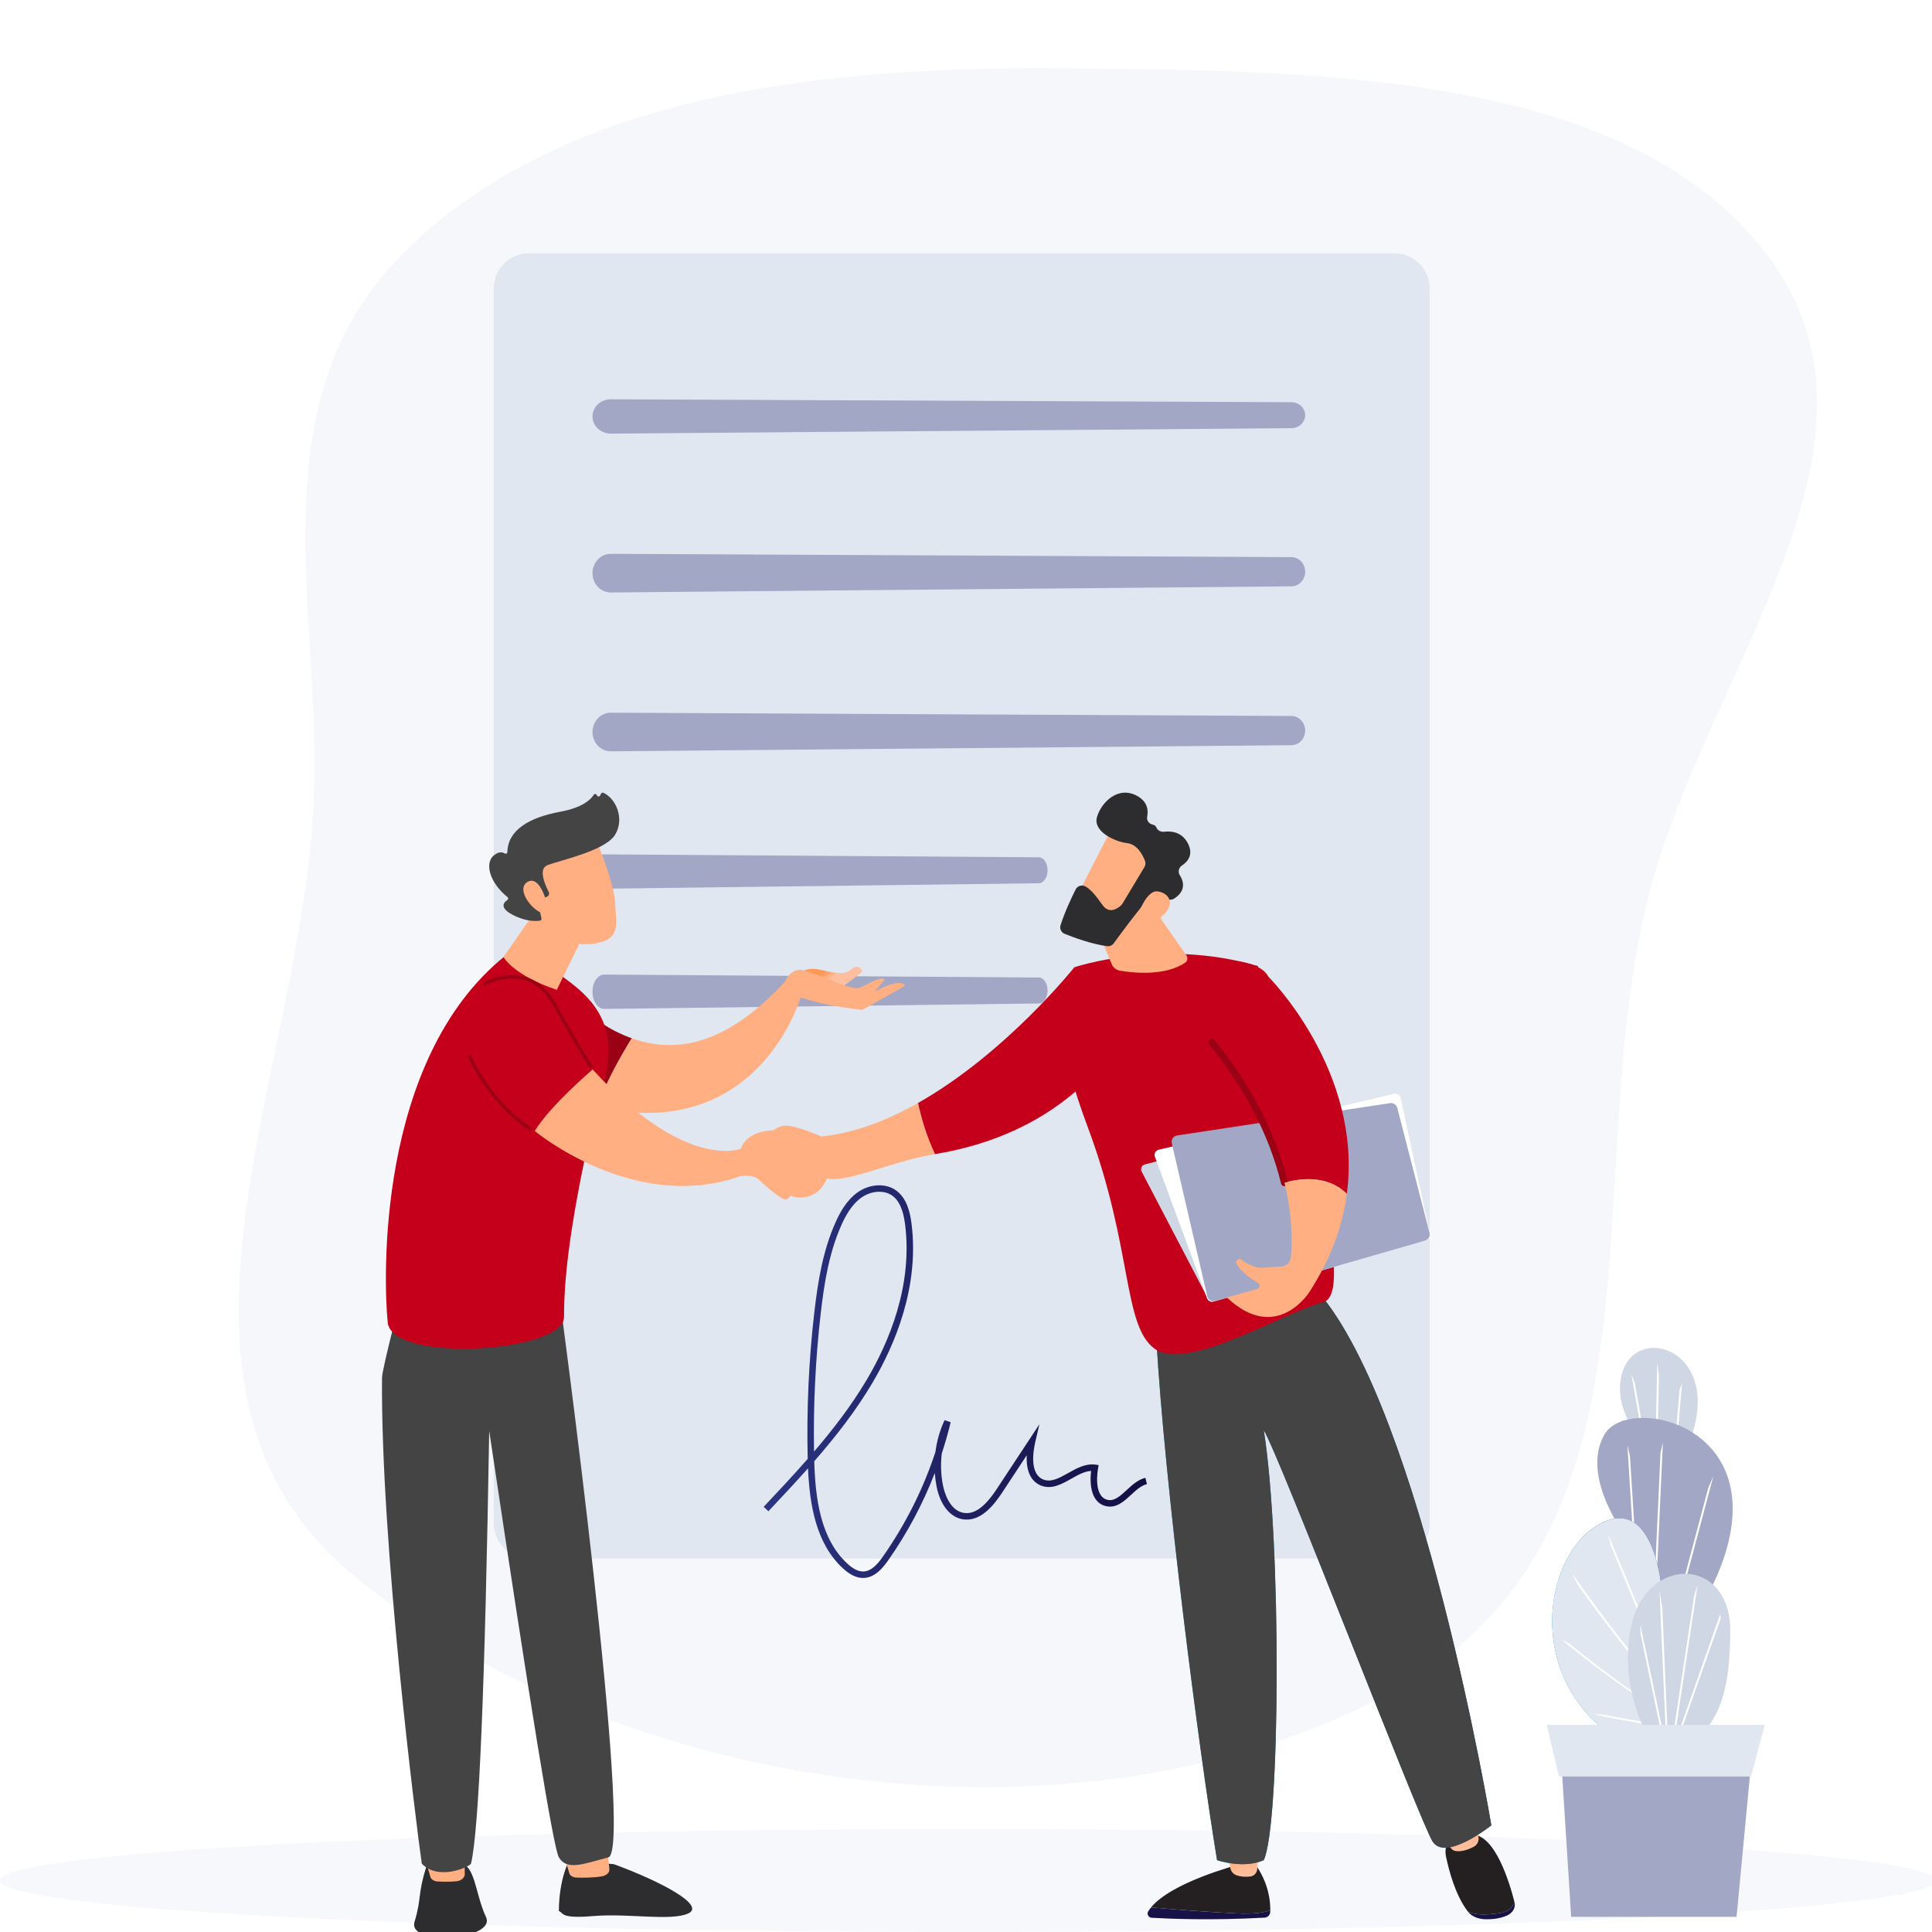 <svg width="450" height="450" viewBox="0 0 450 450" fill="none" xmlns="http://www.w3.org/2000/svg">
<g clip-path="url(#clip0)">
<path fill-rule="evenodd" clip-rule="evenodd" d="M225.5 426C350.04 426 451 431.373 451 438.001C451 444.628 350.04 450 225.5 450C100.959 450 0 444.628 0 438.001C0 431.373 100.959 426 225.5 426Z" fill="#E1E7F1" fill-opacity="0.3"/>
<g opacity="0.2" filter="url(#filter0_d)">
<path fill-rule="evenodd" clip-rule="evenodd" d="M69.08 182.271C70.931 137.102 55.074 88.936 90.793 54.097C128.14 17.671 188.115 11.419 243.761 11.898C305.255 12.427 377.326 13.117 408.655 56.831C439.577 99.976 394.087 152.019 380.505 202.696C362.666 269.257 388.23 354.084 319.192 390.637C244.906 429.968 138.031 412.679 78.142 362.785C25.872 319.24 66.476 245.814 69.08 182.271Z" fill="#CFD7E5"/>
</g>
<path d="M324.786 59H123.214C118.678 59 115 62.671 115 67.198V354.802C115 359.329 118.678 363 123.214 363H324.786C329.322 363 333 359.329 333 354.802V67.198C333 62.671 329.322 59 324.786 59Z" fill="#E1E7F1"/>
<path fill-rule="evenodd" clip-rule="evenodd" d="M142.255 101C140.326 100.998 138.637 99.777 138.143 98.02C137.431 95.482 139.467 93 142.255 93C142.262 93 142.269 93 142.275 93L300.796 93.68C302.54 93.688 303.959 95 303.999 96.639C304.036 98.325 302.602 99.715 300.809 99.729L142.293 100.998C142.28 101 142.269 101 142.255 101Z" fill="#A1A7C4"/>
<path fill-rule="evenodd" clip-rule="evenodd" d="M142.255 138C140.326 138 138.637 136.625 138.143 134.648C137.431 131.793 139.467 129 142.255 129C142.262 129 142.269 129 142.275 129L300.796 129.764C302.54 129.773 303.959 131.248 303.999 133.093C304.036 134.99 302.602 136.554 300.809 136.57L142.293 138C142.28 138 142.269 138 142.255 138Z" fill="#A1A7C4"/>
<path fill-rule="evenodd" clip-rule="evenodd" d="M142.255 175C140.326 175 138.637 173.624 138.143 171.647C137.431 168.792 139.467 166 142.255 166C142.262 166 142.269 166 142.275 166L300.796 166.766C302.54 166.774 303.959 168.25 303.999 170.094C304.036 171.99 302.602 173.554 300.809 173.57L142.293 175C142.28 175 142.269 175 142.255 175Z" fill="#A1A7C4"/>
<path fill-rule="evenodd" clip-rule="evenodd" d="M140.718 207C139.485 207 138.405 205.778 138.091 204.021C137.637 201.483 138.936 199 140.716 199C140.721 199 140.726 199 140.729 199L241.954 199.679C243.067 199.687 243.975 201 244 202.638C244.024 204.324 243.108 205.715 241.963 205.729L140.741 207C140.732 207 140.724 207 140.718 207Z" fill="#A1A7C4"/>
<path fill-rule="evenodd" clip-rule="evenodd" d="M140.718 235C139.485 235 138.405 233.778 138.091 232.021C137.637 229.483 138.936 227 140.716 227C140.721 227 140.726 227 140.729 227L241.954 227.679C243.067 227.687 243.975 229 244 230.638C244.024 232.324 243.108 233.715 241.963 233.729L140.741 235C140.732 235 140.724 235 140.718 235Z" fill="#A1A7C4"/>
<path d="M390.549 435.18L387.969 397.042L388.418 397.012L390.999 435.149L390.55 435.18" fill="#2FB193"/>
<path d="M384.043 434.407L377.777 330.971L378.227 330.943L384.492 434.382L384.043 434.409" fill="#2FB193"/>
<path d="M386.877 436.61H387.327V315.94H386.877V436.61Z" fill="#2FB193"/>
<path d="M391.462 435.742L391.012 435.732L392.653 363.484L393.103 363.494L391.462 435.742Z" fill="#2FB193"/>
<path fill-rule="evenodd" clip-rule="evenodd" d="M386.838 340.624C386.838 340.624 374.274 329.927 378.003 319.251C381.732 308.576 400.142 314.353 394.293 333.613C392.848 336.852 390.163 339.377 386.838 340.624Z" fill="#CFD7E5"/>
<path d="M385.631 335.507L385.999 317.406L386.391 320.29L386.082 335.516L385.631 335.507ZM390.227 335.204L391.2 323.75L391.796 322.05L390.675 335.239L390.227 335.204ZM379.979 320.145L380.771 322.051L382.611 332.489L382.168 332.566L379.979 320.145Z" fill="white"/>
<path fill-rule="evenodd" clip-rule="evenodd" d="M378.897 358.18C378.897 358.18 368.008 344.109 373.677 334.166C379.346 324.222 415.826 332.442 399.333 368.327C382.84 404.213 370.097 380.076 370.097 380.076L378.897 358.18Z" fill="#A1A7C4"/>
<path d="M388.436 383.808L388.001 383.693L397.895 346.53L399.074 343.85L388.436 383.808ZM385.307 380.272L384.858 380.252L386.763 338.367L387.321 336.003L385.307 380.272ZM380.91 366.534L379.041 336.585L379.647 339.099L381.359 366.507L380.91 366.534V366.534Z" fill="white"/>
<path d="M387.101 370.831C387.101 370.831 385.46 346.689 371.587 355.582C357.714 364.476 354.284 399.336 387.101 409.929V370.831Z" fill="url(#paint0_linear)"/>
<path d="M387.101 370.831C387.101 370.831 385.46 346.689 371.587 355.582C357.714 364.476 354.284 399.336 387.101 409.929V370.831Z" fill="#E1E7F1"/>
<path d="M381.618 401.311C379.121 400.88 376.588 400.41 374.67 400.023C371.602 399.405 371.494 399.29 371.422 399.214L374.048 399.437C374.393 399.623 376.491 399.973 381.905 400.903C384.921 401.422 392.278 402.638 395.438 402.714L395.427 403.163C392.192 403.085 384.691 401.844 381.618 401.311ZM376.08 391.447C369.566 386.751 363.816 381.992 363.759 381.945L365.561 382.829C367.749 384.603 386.967 400.53 393.664 400.53V400.979C390.773 400.981 384.857 397.773 376.08 391.447ZM385.219 391.642C382.877 389.167 379.989 385.733 376.639 381.43C370.94 374.112 367.443 369.044 367.393 368.97L366.126 366.392C366.177 366.466 371.302 373.848 376.996 381.156C386.467 393.315 390.154 395.93 391.58 395.98L391.563 396.429C390.305 396.384 388.231 394.817 385.222 391.642H385.219ZM375.226 360.148L374.525 357.282L389.691 393.866L389.275 394.037L375.226 360.148Z" fill="white"/>
<path fill-rule="evenodd" clip-rule="evenodd" d="M388.375 411.101C388.375 411.101 376.912 399.042 379.597 380.516C382.282 361.989 403.165 362.01 403.017 380.008C402.869 398.006 399.089 403.01 388.375 411.101Z" fill="#CFD7E5"/>
<path d="M389.276 409.641L388.879 409.533L394.6 371.656L395.412 369.109L389.695 407.151L400.692 375.885L400.776 377.037L389.276 409.641ZM388.259 409.925L382.118 380.616L382.066 378.362L388.156 407.21L386.527 370.679L387.191 374.413L388.674 409.809L388.259 409.926L388.259 409.925Z" fill="white"/>
<path d="M400.731 405.726L393.351 406.919H400.731V405.726Z" fill="#727643"/>
<path fill-rule="evenodd" clip-rule="evenodd" d="M407.745 411.99L407.575 413.783L407.015 419.641L406.878 421.117L406.645 423.563L406.507 425.043L405.317 437.64L404.478 446.473H365.951L365.831 444.533L364.35 421.236L363.881 413.783L363.816 412.785L363.792 412.435L363.573 409.052L384.029 410.414L385.145 410.488L388.495 410.708L399.54 411.445L399.888 411.467L407.413 411.968L407.745 411.99Z" fill="#A1A7C4"/>
<path fill-rule="evenodd" clip-rule="evenodd" d="M363.113 413.783L360.265 401.758H411.055L407.851 413.783H363.113Z" fill="#E1E7F1"/>
<path fill-rule="evenodd" clip-rule="evenodd" d="M204.792 277.58C203.413 277.58 201.945 278.033 200.679 278.916C198.314 280.567 196.885 283.331 196.015 285.265C193.105 291.733 191.976 298.905 191.189 305.694C189.945 316.411 189.412 327.303 189.605 338.099C194.136 332.815 198.389 327.277 201.93 321.288C206.997 312.715 212.651 299.48 210.802 285.115C210.357 281.659 209.371 279.526 207.7 278.405C206.876 277.852 205.861 277.58 204.792 277.58ZM201.014 367.536C199.506 367.536 197.984 366.811 196.366 365.327C190.049 359.533 188.574 350.481 188.205 341.996C185.172 345.409 182.054 348.724 178.976 352.001L177.875 350.969C181.304 347.32 184.779 343.622 188.13 339.799C187.848 328.39 188.372 316.857 189.688 305.519C190.491 298.611 191.644 291.303 194.638 284.648C195.579 282.55 197.143 279.545 199.814 277.681C202.558 275.765 206.148 275.549 208.543 277.154C211.247 278.968 211.982 282.457 212.3 284.923C214.204 299.711 208.417 313.278 203.229 322.054C199.348 328.619 194.642 334.63 189.657 340.347C189.906 348.961 191.082 358.433 197.388 364.217C198.759 365.476 199.982 366.074 201.128 366.026C203.02 365.958 204.499 364.198 205.696 362.486C210.945 354.978 215.028 346.835 217.879 338.198C218.204 335.637 218.921 333.125 220.011 330.78L221.429 331.276C220.832 333.73 220.141 336.15 219.359 338.532C219.059 341.013 219.149 343.542 219.64 345.996C219.908 347.328 221.039 351.726 224.371 352.36C226.88 352.835 229.355 351.078 232.159 346.823L242.095 331.741L241.14 335.849C240.63 338.042 239.788 343.285 242.978 344.597C244.806 345.346 246.735 344.263 248.778 343.114C250.77 341.995 252.828 340.84 255.114 341.138L255.891 341.243L255.758 342.014C255.233 345.056 255.493 348.798 257.956 349.342C259.568 349.701 260.89 348.478 262.421 347.066C263.719 345.868 265.062 344.628 266.784 344.212L267.139 345.677C265.798 346 264.602 347.106 263.446 348.173C261.758 349.731 260.014 351.342 257.63 350.816C254.386 350.098 253.693 346.249 254.144 342.604C252.623 342.683 251.109 343.534 249.52 344.428C247.253 345.702 244.911 347.019 242.404 345.991C240.085 345.038 238.963 342.539 239.155 338.946L233.421 347.651C231.419 350.689 228.275 354.639 224.089 353.841C221.216 353.294 218.998 350.472 218.16 346.292C217.948 345.234 217.806 344.163 217.733 343.087C214.977 350.232 211.364 357.013 206.934 363.349C205.524 365.366 203.738 367.44 201.182 367.533C201.125 367.536 201.069 367.536 201.014 367.536Z" fill="url(#paint1_linear)"/>
<path fill-rule="evenodd" clip-rule="evenodd" d="M113.194 446.504C110.682 441.183 110.682 434.107 107.063 434.107H99.52C97.132 441.473 98.306 441.798 96.559 447.613C94.812 453.427 115.705 451.824 113.194 446.504Z" fill="#2D2D2F"/>
<path fill-rule="evenodd" clip-rule="evenodd" d="M100.223 437.092C100.399 437.712 101.048 438.175 101.835 438.229C102.798 438.296 104.982 438.335 106.36 438.186C107.596 438.053 108.456 437.132 108.239 436.144V428.638H97.828L100.223 437.092Z" fill="#FFAF81"/>
<path fill-rule="evenodd" clip-rule="evenodd" d="M160.364 445.652C164.334 443.769 153.949 438.221 142.965 434.201L132.605 433.274C132.605 433.274 130.215 437.422 130.17 445.108C131.396 445.609 130.352 446.944 138.354 446.276C146.357 445.609 156.394 447.534 160.364 445.652Z" fill="#2D2D2F"/>
<path fill-rule="evenodd" clip-rule="evenodd" d="M130.001 427.592C130.137 427.987 131.922 434.002 132.614 436.336C132.779 436.89 133.47 437.297 134.294 437.325C135.763 437.376 138.135 437.382 140.172 437.036C141.272 436.85 142.012 436.149 141.933 435.373L140.971 425.858L130.001 427.592Z" fill="#FFAF81"/>
<path fill-rule="evenodd" clip-rule="evenodd" d="M130.165 300.877C130.165 300.877 147.749 430.998 141.698 432.616C135.648 434.235 132.03 435.71 130.169 432.616C128.928 430.554 123.52 397.445 113.947 333.289C112.963 392.971 111.548 426.572 109.702 434.094C109.561 434.666 102.273 438.244 98.245 434.094C96.951 425.096 88.66 359.514 88.977 320.93C88.995 318.755 93.72 300.877 93.72 300.877H130.165Z" fill="#444444"/>
<path fill-rule="evenodd" clip-rule="evenodd" d="M130.166 229.115L131.153 255.632C133.962 256.597 136.635 257.348 139.181 257.909C140.775 252.789 144.281 246.504 147.152 241.833C136.603 238.108 130.166 229.115 130.166 229.115Z" fill="#9A0115"/>
<path fill-rule="evenodd" clip-rule="evenodd" d="M182.838 228.664C168.366 244.268 156.651 245.185 147.152 241.833C144.281 246.504 140.775 252.789 139.181 257.909C177.829 266.417 186.929 230.938 186.929 230.938L182.838 228.664Z" fill="#FFAF81"/>
<path fill-rule="evenodd" clip-rule="evenodd" d="M185.773 227.007C185.773 227.007 187.44 225.219 190.526 225.781C193.61 226.342 196.357 227.412 198.279 225.781C200.202 224.148 200.878 226.34 200.878 226.34L195.122 230.708L185.773 227.007Z" fill="url(#paint2_linear)"/>
<path fill-rule="evenodd" clip-rule="evenodd" d="M182.329 230.063C182.329 230.063 183.472 225.293 186.914 225.946C190.357 226.6 198.171 230.844 200.185 230.063C202.2 229.281 204.774 227.409 206.096 228.071L203.768 230.96C203.768 230.96 209.752 227.514 210.781 229.631L200.826 235.226C200.826 235.226 186.261 233.769 182.329 230.063Z" fill="#FFAF81"/>
<path fill-rule="evenodd" clip-rule="evenodd" d="M90.31 308.03C89.328 298.516 87.537 246.99 117.558 222.722C117.558 222.722 119.28 218.223 133.43 229.281C147.581 240.337 140.004 251.926 136.617 267.911C132.516 287.253 131.37 298.461 131.37 306.751C131.37 315.041 91.292 317.544 90.31 308.03Z" fill="#C5001A"/>
<path fill-rule="evenodd" clip-rule="evenodd" d="M129.268 205.046C129.258 205.886 117.271 222.889 117.271 222.889C117.271 222.889 119.423 227.119 129.695 230.555L138.561 212.351L129.268 205.046Z" fill="#FFAF81"/>
<path fill-rule="evenodd" clip-rule="evenodd" d="M138.706 195.304C138.706 195.304 142.971 205.087 143.257 210.224C143.544 215.358 144.653 218.691 138.706 219.725C132.76 220.76 127.751 217.802 125.037 212.685C125.037 212.685 120.784 204.803 121.739 201.575C122.693 198.347 138.706 195.304 138.706 195.304Z" fill="#FFAF81"/>
<path fill-rule="evenodd" clip-rule="evenodd" d="M127.069 209.008L127.408 208.859C127.838 208.669 128.023 208.157 127.806 207.74C126.968 206.121 125.333 202.414 127.445 201.549C130.167 200.434 140.946 198.239 143.272 194.419C145.508 190.749 143.528 186.009 140.551 184.662C140.351 184.571 140.117 184.643 140.014 184.836L139.766 185.304C139.596 185.626 139.121 185.577 139.021 185.228C138.924 184.895 138.478 184.829 138.293 185.124C137.578 186.267 135.648 188.12 130.486 189.071C123.151 190.423 118.3 193.388 118.179 198.449C118.172 198.771 117.83 198.95 117.554 198.783C117.012 198.454 116.145 198.299 114.988 199.27C112.973 200.963 113.797 205.351 118.214 208.96C118.424 209.131 118.422 209.459 118.194 209.607C117.394 210.127 116.201 211.365 119.294 213.016C122.491 214.723 124.88 214.583 125.801 214.433C126.029 214.394 126.177 214.174 126.126 213.947L125.146 209.498C125.089 209.246 125.282 209.008 125.54 209.008H127.069Z" fill="#444444"/>
<path fill-rule="evenodd" clip-rule="evenodd" d="M127.252 209.946C127.252 209.946 125.626 203.697 122.819 205.449C120.015 207.202 124.276 212.452 126.531 212.685L127.252 209.946Z" fill="#FFAF81"/>
<path fill-rule="evenodd" clip-rule="evenodd" d="M124.554 263.422C124.554 263.422 147.297 282.442 171.856 274.143C173.379 273.627 175.045 273.739 176.467 274.49L183.527 278.214C186.491 279.777 190.16 278.75 191.88 275.877C192.861 274.24 193.698 272.368 193.865 270.574L180.049 264.99L181.068 263.298C181.068 263.298 174.322 262.728 172.557 267.555C172.557 267.555 159.71 272.891 138.043 249.094C138.043 249.094 128.211 257.441 124.554 263.422Z" fill="#FFAF81"/>
<path fill-rule="evenodd" clip-rule="evenodd" d="M123.33 263.225C123.255 263.225 123.179 263.203 123.112 263.158C113.536 256.698 109.031 246.269 108.988 246.165C108.904 245.967 108.995 245.739 109.193 245.655C109.392 245.57 109.62 245.663 109.704 245.861C109.747 245.964 114.168 256.185 123.548 262.515C123.727 262.634 123.773 262.875 123.652 263.054C123.578 263.164 123.455 263.225 123.33 263.225Z" fill="#9A0115"/>
<path fill-rule="evenodd" clip-rule="evenodd" d="M137.592 248.771C137.465 248.771 137.34 248.708 137.265 248.592C137.236 248.547 134.311 244 128.738 234.036C127.025 230.972 124.773 229.032 122.046 228.271C117.527 227.01 113.175 229.429 113.132 229.452C112.944 229.555 112.708 229.494 112.6 229.306C112.495 229.12 112.56 228.883 112.747 228.777C112.935 228.67 117.413 226.168 122.249 227.52C125.187 228.338 127.599 230.403 129.418 233.657C134.977 243.596 137.891 248.127 137.921 248.172C138.035 248.352 137.985 248.592 137.804 248.708C137.738 248.751 137.665 248.771 137.592 248.771Z" fill="#9A0115"/>
<path fill-rule="evenodd" clip-rule="evenodd" d="M176.466 274.49C176.466 274.49 182.245 280.134 183.361 279.313C183.758 279.02 184.76 277.959 185.731 276.776C186.416 275.941 186.487 274.763 185.9 273.857L184.536 271.756C183.238 269.755 180.456 269.334 178.655 270.9C177.747 271.69 176.921 272.835 176.466 274.49Z" fill="#FFAF81"/>
<path fill-rule="evenodd" clip-rule="evenodd" d="M182.329 262.235C180.718 262.567 178.764 264.03 176.466 266.625C176.466 266.625 177.946 268.589 179.39 267.531C184.184 264.018 185.085 272.248 189.566 269.948C189.566 280.015 203.743 271.113 217.79 268.811C215.756 264.524 214.544 260.231 213.832 256.901C206.718 260.921 199.054 263.925 191.316 264.712C191.316 264.712 184.743 261.738 182.329 262.235Z" fill="#FFAF81"/>
<path fill-rule="evenodd" clip-rule="evenodd" d="M268.106 444.272C273 444.694 281.496 445.381 288.193 445.674C292.219 445.851 294.536 445.458 295.871 444.925C295.869 445.075 295.866 445.217 295.86 445.348C295.827 446.053 295.255 446.616 294.543 446.655C281.889 447.361 271.824 446.899 268.24 446.681C267.5 446.637 267.058 445.832 267.437 445.202C267.627 444.886 267.857 444.577 268.106 444.272Z" fill="url(#paint3_linear)"/>
<path fill-rule="evenodd" clip-rule="evenodd" d="M288.193 445.674C281.496 445.38 273 444.693 268.105 444.272C272.918 438.376 288.193 434.402 288.193 434.402H292.506C295.474 438.672 295.904 442.739 295.871 444.924C294.536 445.458 292.218 445.851 288.193 445.674Z" fill="#242021"/>
<path fill-rule="evenodd" clip-rule="evenodd" d="M293.233 427.369L292.829 435.346C292.786 436.209 292.138 436.936 291.273 437.06C290.41 437.182 289.255 437.199 288.032 436.792C287.278 436.541 286.718 435.907 286.58 435.135L285.185 427.369H293.233Z" fill="url(#paint4_linear)"/>
<path fill-rule="evenodd" clip-rule="evenodd" d="M349.269 445.614C351.391 445.319 352.352 444.218 352.754 443.041L352.762 443.072C353.074 444.314 352.35 445.601 350.903 446.213C349.152 446.952 347.241 447.079 345.755 447.018C344.163 446.952 342.7 446.294 341.896 445.24L341.884 445.224C343.484 446.015 345.728 446.108 349.269 445.614Z" fill="url(#paint5_linear)"/>
<path fill-rule="evenodd" clip-rule="evenodd" d="M339.26 427.317H342.818C348.236 427.207 351.64 438.62 352.755 443.041C352.352 444.218 351.391 445.319 349.269 445.614C345.728 446.108 343.484 446.015 341.884 445.224C338.957 441.377 337.505 435.743 336.807 432.455C336.013 428.715 339.26 427.317 339.26 427.317Z" fill="#242021"/>
<path fill-rule="evenodd" clip-rule="evenodd" d="M342.36 419.913L344.336 427.759C344.578 428.72 344.117 429.716 343.226 430.173C342.122 430.739 340.565 431.334 339.136 431.161C338.463 431.081 337.903 430.608 337.682 429.975L334.782 421.72L342.36 419.913Z" fill="url(#paint6_linear)"/>
<path d="M333.673 428.903C330.664 424.111 297.906 338.742 294.355 333.119C298.512 359.172 298.223 425.154 294.355 433.271C289.603 435.365 283.476 433.271 283.476 433.271C279.15 406.929 271.316 346.075 269.322 311.742C288.787 311.305 303.639 303.546 307.019 300.877C331.319 329.097 347.359 425.154 347.359 425.154C347.359 425.154 336.682 433.696 333.673 428.903Z" fill="url(#paint7_linear)"/>
<path d="M333.673 428.903C330.664 424.111 297.906 338.742 294.355 333.119C298.512 359.172 298.223 425.154 294.355 433.271C289.603 435.365 283.476 433.271 283.476 433.271C279.15 406.929 271.316 346.075 269.322 311.742C288.787 311.305 303.639 303.546 307.019 300.877C331.319 329.097 347.359 425.154 347.359 425.154C347.359 425.154 336.682 433.696 333.673 428.903Z" fill="#444444"/>
<path fill-rule="evenodd" clip-rule="evenodd" d="M250.239 225.293C250.239 225.293 234.314 245.324 213.833 256.901C214.544 260.231 215.756 264.524 217.79 268.811C228.414 267.071 240.71 262.915 251.134 253.683L250.239 225.293Z" fill="#C5001A"/>
<path fill-rule="evenodd" clip-rule="evenodd" d="M268.92 314.141C261.486 308.672 263.871 290.749 253.443 262.747C250.161 253.935 247.182 245.02 248.622 235.728L250.239 225.293C250.239 225.293 270.507 218.445 292.971 225.004C292.971 225.004 318.458 300.372 308.341 303.222C298.223 306.072 276.354 319.61 268.92 314.141Z" fill="#C5001A"/>
<path fill-rule="evenodd" clip-rule="evenodd" d="M253.689 211.976L258.944 224.583C259.277 225.378 259.993 225.946 260.845 226.092C263.876 226.611 271.204 227.421 276.016 224.262C276.589 223.885 276.735 223.106 276.343 222.544L266.633 208.625L253.689 211.976Z" fill="#FFAF81"/>
<path fill-rule="evenodd" clip-rule="evenodd" d="M266.651 271.225C265.928 271.416 265.568 272.228 265.914 272.889L281.118 302.001C281.374 302.493 281.943 302.736 282.475 302.583L332.207 288.244C332.826 288.065 333.184 287.419 333.005 286.8L324.437 257.186C324.263 256.578 323.631 256.222 323.02 256.383L266.651 271.225Z" fill="#CFD7E5"/>
<path fill-rule="evenodd" clip-rule="evenodd" d="M269.859 267.804C269.146 267.974 268.743 268.726 268.995 269.412L281.165 302.425C281.387 303.024 282.035 303.351 282.651 303.174L332.232 288.879C332.849 288.701 333.222 288.077 333.087 287.45L326.215 255.676C326.072 255.009 325.405 254.59 324.74 254.748L269.859 267.804Z" fill="white"/>
<path fill-rule="evenodd" clip-rule="evenodd" d="M274.178 264.472C273.308 264.603 272.735 265.447 272.933 266.302L281.2 301.94C281.395 302.782 282.258 303.287 283.089 303.047L331.919 288.97C332.704 288.743 333.166 287.934 332.962 287.144L325.454 258.055C325.26 257.305 324.53 256.824 323.764 256.94L274.178 264.472Z" fill="#A1A7C4"/>
<path fill-rule="evenodd" clip-rule="evenodd" d="M313.704 278.061C317.494 249.473 295.433 227.491 295.433 227.491C294.07 224.794 289.423 223.445 281.493 223.445C279.137 223.445 279.408 229.887 282.305 242.773C292.271 255.177 297.009 266.543 299.172 275.471C302.043 274.637 308.953 273.318 313.704 278.061Z" fill="#C5001A"/>
<path fill-rule="evenodd" clip-rule="evenodd" d="M299.172 276.282C298.805 276.282 298.472 276.033 298.383 275.662C295.715 264.657 290.092 253.762 281.672 243.28C281.39 242.931 281.447 242.42 281.796 242.138C282.147 241.86 282.659 241.915 282.939 242.263C291.511 252.933 297.238 264.042 299.963 275.279C300.069 275.716 299.8 276.154 299.364 276.26C299.3 276.276 299.236 276.282 299.172 276.282Z" fill="#9A0115"/>
<path fill-rule="evenodd" clip-rule="evenodd" d="M299.172 275.471C301.184 283.768 300.973 289.959 300.667 292.915C300.551 294.03 299.654 294.9 298.535 294.979C297.264 295.067 295.534 295.183 293.989 295.272C292.288 295.371 290.401 294.298 289.141 293.401C288.496 292.943 287.663 293.656 288.023 294.359C288.965 296.199 291.353 297.835 293.001 298.799C293.599 299.149 293.487 300.043 292.82 300.233L285.776 302.226C297.349 313.114 304.99 300.931 304.99 300.931C310.099 293.049 312.74 285.341 313.704 278.061C308.953 273.318 302.043 274.637 299.172 275.471Z" fill="#FFAF81"/>
<path fill-rule="evenodd" clip-rule="evenodd" d="M259.124 192.686C258.903 192.893 249.809 210.727 249.809 210.727L260.116 215.696L271.249 200.072C271.249 200.072 262.819 189.212 259.124 192.686Z" fill="#FFAF81"/>
<path fill-rule="evenodd" clip-rule="evenodd" d="M266.566 201.946L261.425 210.503C261.348 210.634 261.254 210.751 261.143 210.855C260.532 211.423 258.438 213.078 256.819 210.825C255.439 208.905 254.145 207.16 252.758 206.44C251.947 206.02 250.951 206.355 250.54 207.169C249.693 208.845 248.053 212.263 247.022 215.502C246.764 216.314 247.183 217.188 247.974 217.506C250.061 218.351 254.187 219.879 257.847 220.384C258.449 220.466 259.044 220.212 259.401 219.724C260.976 217.569 265.414 211.548 266.93 210.041C268.337 208.641 270.935 209.168 272.105 209.505C272.549 209.632 273.022 209.571 273.418 209.332C274.605 208.618 276.678 206.839 274.783 203.828C274.311 203.08 274.552 202.082 275.292 201.596C276.617 200.726 278.055 199.091 276.685 196.443C275.298 193.763 272.819 193.523 271.132 193.729C270.386 193.82 269.628 193.429 269.341 192.733C269.213 192.425 268.961 192.161 268.492 192.067C267.607 191.887 267.027 191.079 267.201 190.196C267.498 188.679 267.275 186.709 264.85 185.377C260.402 182.936 256.506 186.915 255.517 190.273C254.526 193.632 259.498 196.005 262.625 196.4C264.923 196.692 266.182 199.196 266.69 200.505C266.873 200.979 266.828 201.51 266.566 201.946Z" fill="#2D2D2F"/>
<path fill-rule="evenodd" clip-rule="evenodd" d="M264.999 213.184C264.999 213.184 266.976 207.406 269.508 207.617C272.039 207.83 274.031 210.348 270.894 213.179C266.991 216.7 264.999 213.184 264.999 213.184Z" fill="#FFAF81"/>
</g>
<defs>
<filter id="filter0_d" x="35.6" y="-4.127" width="407.616" height="440.392" filterUnits="userSpaceOnUse" color-interpolation-filters="sRGB">
<feFlood flood-opacity="0" result="BackgroundImageFix"/>
<feColorMatrix in="SourceAlpha" type="matrix" values="0 0 0 0 0 0 0 0 0 0 0 0 0 0 0 0 0 0 127 0"/>
<feOffset dx="4" dy="4"/>
<feGaussianBlur stdDeviation="10"/>
<feColorMatrix type="matrix" values="0 0 0 0 0 0 0 0 0 0 0 0 0 0 0 0 0 0 0.08 0"/>
<feBlend mode="normal" in2="BackgroundImageFix" result="effect1_dropShadow"/>
<feBlend mode="normal" in="SourceGraphic" in2="effect1_dropShadow" result="shape"/>
</filter>
<linearGradient id="paint0_linear" x1="374.98" y1="370.184" x2="368.631" y2="372.227" gradientUnits="userSpaceOnUse">
<stop stop-color="#075983"/>
<stop offset="1" stop-color="#1292B9"/>
</linearGradient>
<linearGradient id="paint1_linear" x1="177.875" y1="321.808" x2="267.139" y2="321.808" gradientUnits="userSpaceOnUse">
<stop stop-color="#2B3582"/>
<stop offset="1" stop-color="#140E42"/>
</linearGradient>
<linearGradient id="paint2_linear" x1="189.896" y1="227.666" x2="191.476" y2="229.696" gradientUnits="userSpaceOnUse">
<stop stop-color="#FF9652"/>
<stop offset="1" stop-color="#FFBE9D"/>
</linearGradient>
<linearGradient id="paint3_linear" x1="281.584" y1="393.716" x2="281.584" y2="451.621" gradientUnits="userSpaceOnUse">
<stop stop-color="#2B3582"/>
<stop offset="1" stop-color="#140E42"/>
</linearGradient>
<linearGradient id="paint4_linear" x1="287.971" y1="428.626" x2="289.763" y2="436.258" gradientUnits="userSpaceOnUse">
<stop stop-color="#FF9652"/>
<stop offset="1" stop-color="#FFBE9D"/>
</linearGradient>
<linearGradient id="paint5_linear" x1="347.359" y1="393.715" x2="347.359" y2="451.621" gradientUnits="userSpaceOnUse">
<stop stop-color="#2B3582"/>
<stop offset="1" stop-color="#140E42"/>
</linearGradient>
<linearGradient id="paint6_linear" x1="338.007" y1="421.364" x2="340.152" y2="430.192" gradientUnits="userSpaceOnUse">
<stop stop-color="#FF9652"/>
<stop offset="1" stop-color="#FFBE9D"/>
</linearGradient>
<linearGradient id="paint7_linear" x1="311.701" y1="340.106" x2="285.376" y2="346.673" gradientUnits="userSpaceOnUse">
<stop stop-color="#075983"/>
<stop offset="1" stop-color="#1292B9"/>
</linearGradient>
<clipPath id="clip0">
<rect width="450" height="450" fill="white"/>
</clipPath>
</defs>
</svg>
